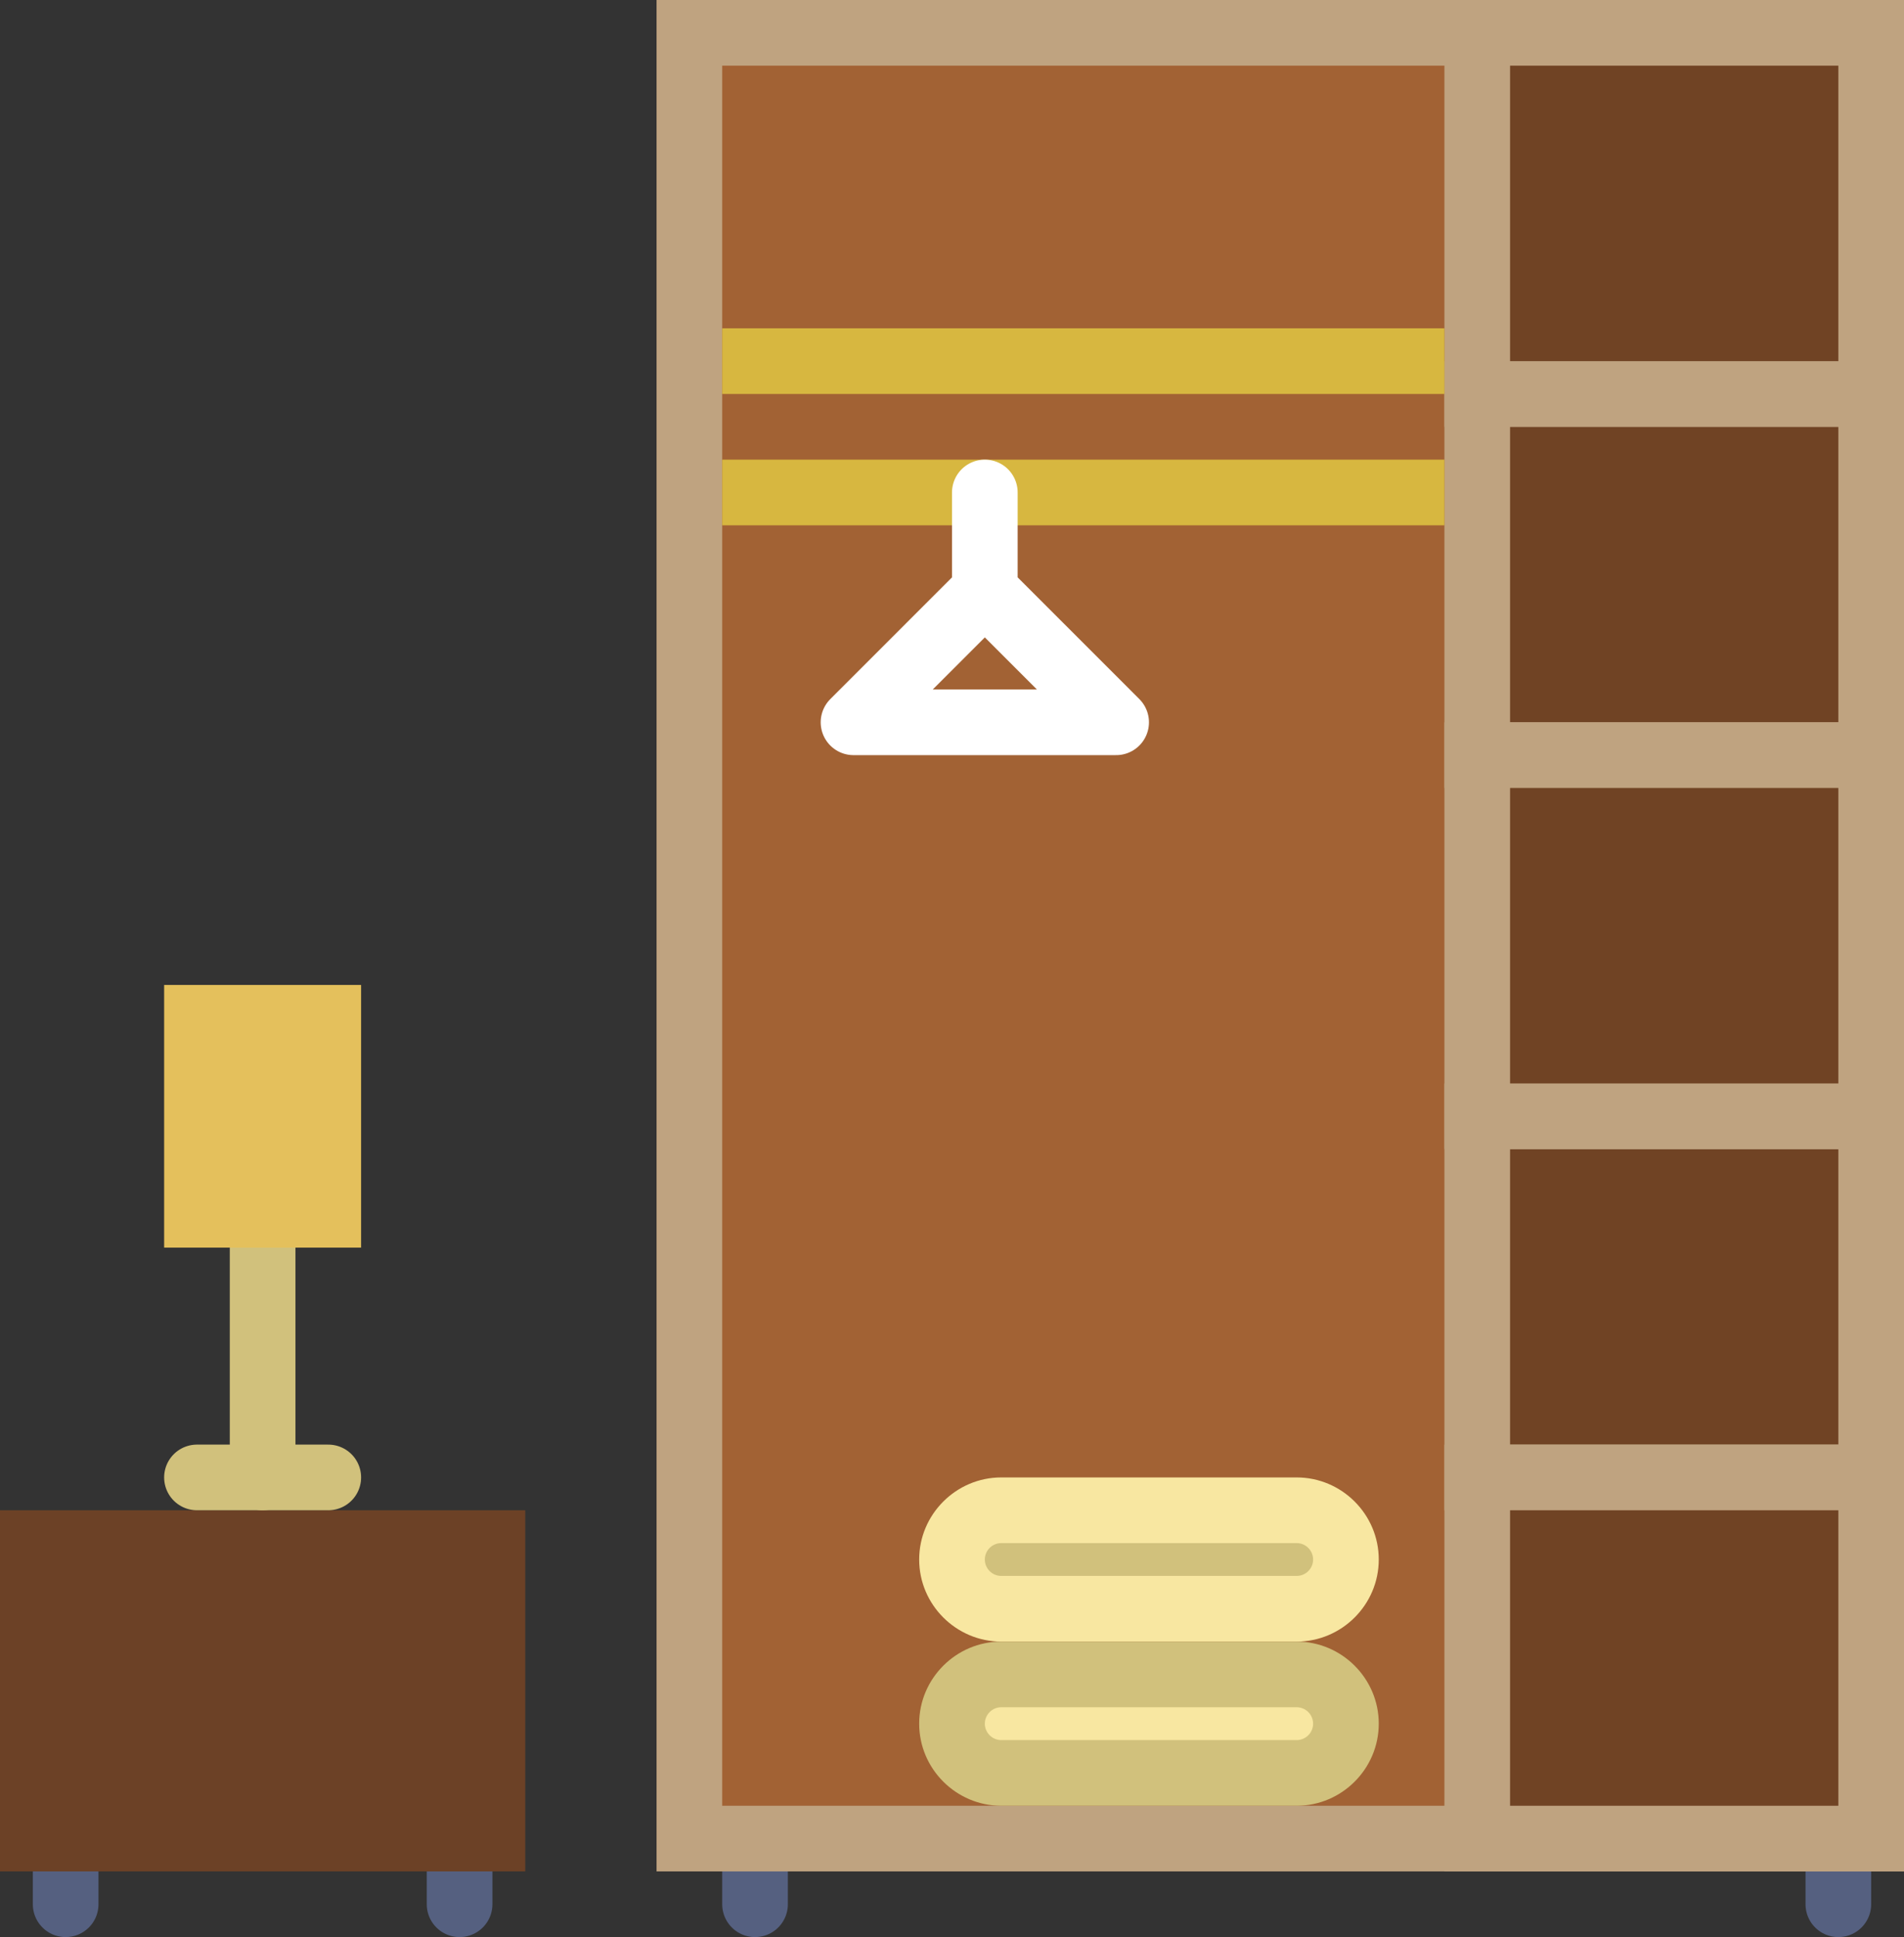 <?xml version="1.0" encoding="UTF-8" standalone="no"?>
<svg width="58px" height="59px" viewBox="0 0 58 59" version="1.1" xmlns="http://www.w3.org/2000/svg" xmlns:xlink="http://www.w3.org/1999/xlink" xmlns:sketch="http://www.bohemiancoding.com/sketch/ns">
    <rect x="0" y="0" width="58" height="59" fill="#333333" stroke="none"/>
    <!-- Generator: Sketch 3.2.2 (9983) - http://www.bohemiancoding.com/sketch -->
    <title>165 - Wardrobe (Flat)</title>
    <desc>Created with Sketch.</desc>
    <defs></defs>
    <g id="Page-1" stroke="none" stroke-width="1" fill="none" fill-rule="evenodd" sketch:type="MSPage">
        <g id="165---Wardrobe-(Flat)" sketch:type="MSLayerGroup" transform="translate(1, 1)">
            <path d="M13,55 L13,57 M1,55 L1,57 M22,55 L22,57 M55,55 L55,57" id="Stroke-62" stroke="#556080" stroke-width="2" stroke-linecap="round" sketch:type="MSShapeGroup"></path>
            <path d="M20,0 L56,0 L56,55 L20,55 L20,0 Z" id="Fill-63" fill="#A26234" sketch:type="MSShapeGroup"></path>
            <path d="M20,0 L56,0 L56,55 L20,55 L20,0 Z" id="Stroke-64" stroke="#BFA380" stroke-width="2" sketch:type="MSShapeGroup"></path>
            <path d="M0,46 L14,46 L14,55 L0,55 L0,46 Z" id="Fill-1347" fill="#6C4126" sketch:type="MSShapeGroup"></path>
            <path d="M0,46 L14,46 L14,55 L0,55 L0,46 Z" id="Stroke-1348" stroke="#6C4126" stroke-width="2" sketch:type="MSShapeGroup"></path>
            <path d="M7,44 L7,37" id="Stroke-1349" stroke="#D1C17C" stroke-width="2" stroke-linecap="round" sketch:type="MSShapeGroup"></path>
            <path d="M4,29 L10,29 L10,37 L4,37 L4,29 Z" id="Fill-1350" fill="#E4C05C" sketch:type="MSShapeGroup"></path>
            <path d="M5,44 L9,44" id="Stroke-1351" stroke="#D1C17C" stroke-width="2" stroke-linecap="round" sketch:type="MSShapeGroup"></path>
            <path d="M44,22 L56,22 L56,11 L44,11 L44,22 Z" id="Fill-1352" fill="#704324" sketch:type="MSShapeGroup"></path>
            <path d="M44,22 L56,22 L56,11 L44,11 L44,22 Z" id="Stroke-1353" stroke="#BFA380" stroke-width="2" sketch:type="MSShapeGroup"></path>
            <path d="M44,11 L56,11 L56,0 L44,0 L44,11 Z" id="Fill-1354" fill="#704324" sketch:type="MSShapeGroup"></path>
            <path d="M44,11 L56,11 L56,0 L44,0 L44,11 Z" id="Stroke-1355" stroke="#BFA380" stroke-width="2" sketch:type="MSShapeGroup"></path>
            <path d="M44,44 L56,44 L56,33 L44,33 L44,44 Z" id="Fill-1356" fill="#704324" sketch:type="MSShapeGroup"></path>
            <path d="M44,44 L56,44 L56,33 L44,33 L44,44 Z" id="Stroke-1357" stroke="#BFA380" stroke-width="2" sketch:type="MSShapeGroup"></path>
            <path d="M44,55 L56,55 L56,44 L44,44 L44,55 Z" id="Fill-1358" fill="#704324" sketch:type="MSShapeGroup"></path>
            <path d="M44,55 L56,55 L56,44 L44,44 L44,55 Z" id="Stroke-1359" stroke="#BFA380" stroke-width="2" sketch:type="MSShapeGroup"></path>
            <path d="M44,33 L56,33 L56,22 L44,22 L44,33 Z" id="Fill-1360" fill="#704324" sketch:type="MSShapeGroup"></path>
            <path d="M44,33 L56,33 L56,22 L44,22 L44,33 Z" id="Stroke-1361" stroke="#BFA380" stroke-width="2" sketch:type="MSShapeGroup"></path>
            <path d="M21,9 L43,9 L43,11 L21,11 L21,9 Z" id="Fill-1362" fill="#D7B740" sketch:type="MSShapeGroup"></path>
            <path d="M21,13 L43,13 L43,15 L21,15 L21,13 Z" id="Fill-1363" fill="#D7B740" sketch:type="MSShapeGroup"></path>
            <path d="M29,14 L29,17 M29,17 L25,21 M29,17 L33,21 M25,21 L33,21" id="Stroke-1364" stroke="#FFFFFF" stroke-width="2" stroke-linecap="round" sketch:type="MSShapeGroup"></path>
            <path d="M38.5,49 L29.5,49 C28.125,49 27,47.875 27,46.5 C27,45.125 28.125,44 29.5,44 L38.5,44 C39.875,44 41,45.125 41,46.5 C41,47.875 39.875,49 38.5,49" id="Fill-3965" fill="#F8E7A1" sketch:type="MSShapeGroup"></path>
            <path d="M38.5,54 L29.5,54 C28.125,54 27,52.875 27,51.5 C27,50.125 28.125,49 29.5,49 L38.5,49 C39.875,49 41,50.125 41,51.5 C41,52.875 39.875,54 38.5,54" id="Fill-3966" fill="#D1C17C" sketch:type="MSShapeGroup"></path>
            <path d="M38.5,52 L29.5,52 C29.225,52 29,51.775 29,51.5 C29,51.225 29.225,51 29.5,51 L38.5,51 C38.775,51 39,51.225 39,51.5 C39,51.775 38.775,52 38.5,52" id="Fill-3967" fill="#F8E7A1" sketch:type="MSShapeGroup"></path>
            <path d="M38.5,47 L29.5,47 C29.225,47 29,46.775 29,46.5 C29,46.225 29.225,46 29.5,46 L38.5,46 C38.775,46 39,46.225 39,46.5 C39,46.775 38.775,47 38.5,47" id="Fill-3968" fill="#D1C17C" sketch:type="MSShapeGroup"></path>
        </g>
    </g>
</svg>